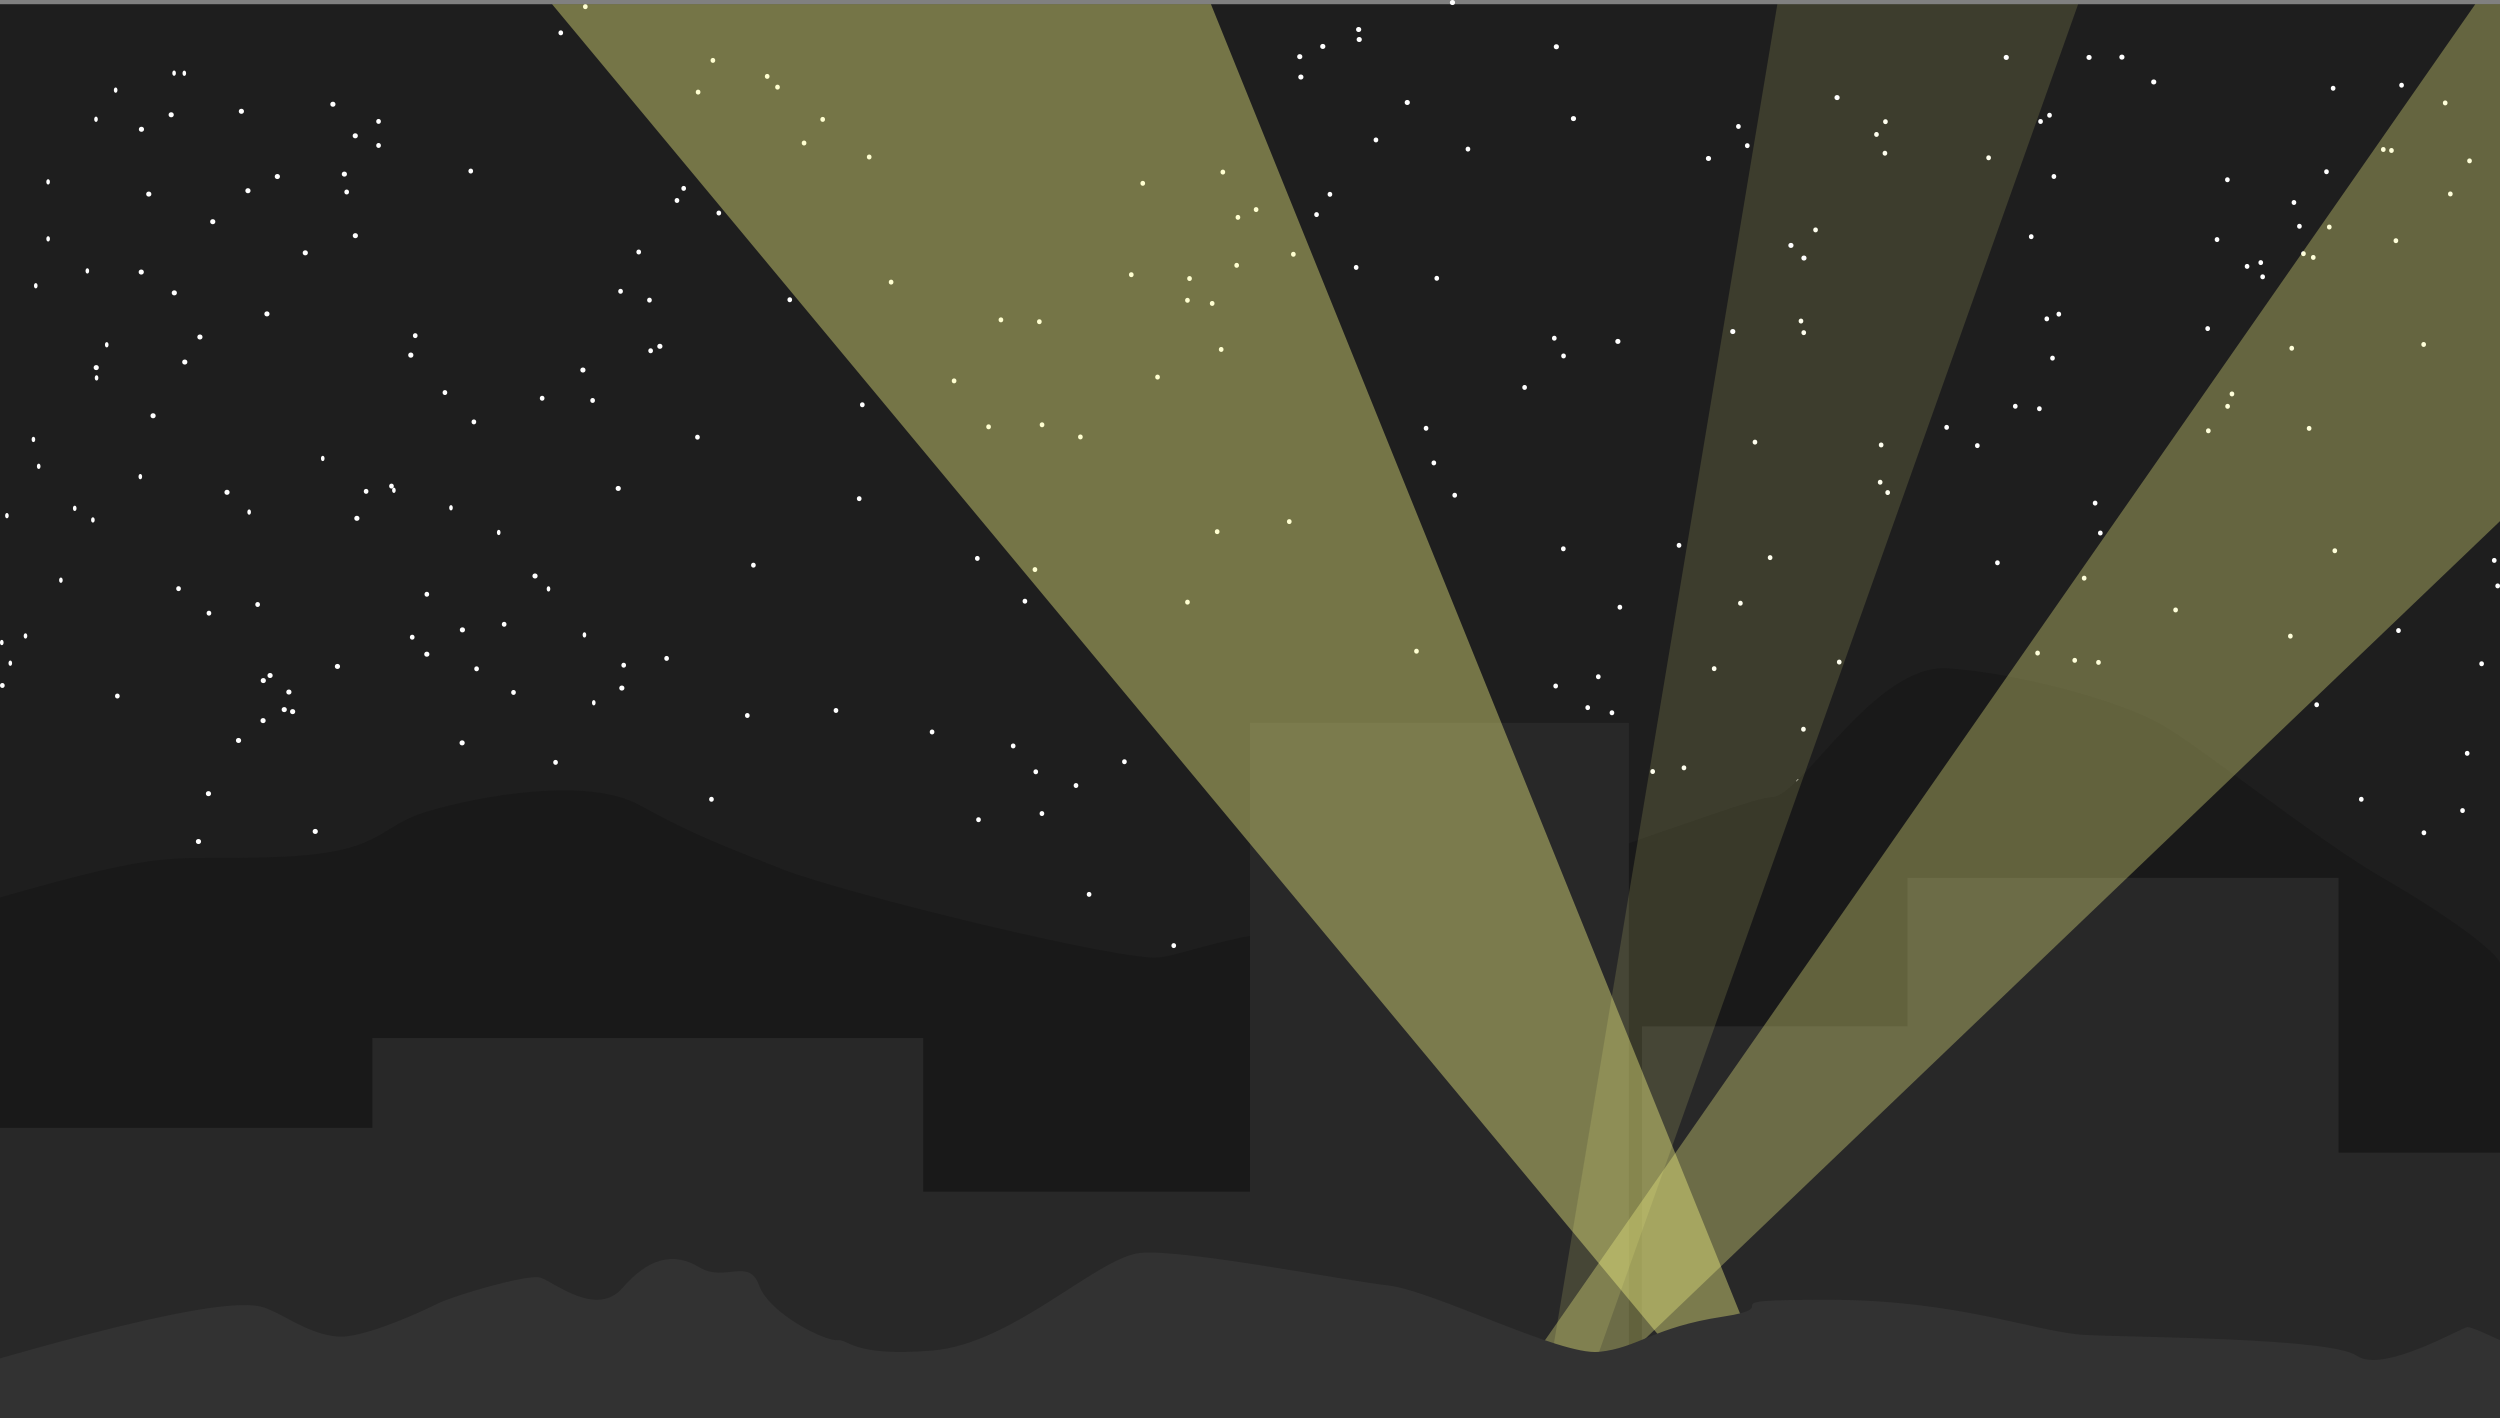 <svg xmlns="http://www.w3.org/2000/svg" xmlns:xlink="http://www.w3.org/1999/xlink" viewBox="0 0 1920 1089.23"><rect x="0" y="0" width="1920" height="1089.23" fill="#808080" stroke="none"/><defs><style>.cls-1{fill:#fff;}.cls-2{fill:#1e1e1e;}.cls-3{fill:#191919;}.cls-4{fill:#282828;}.cls-5,.cls-6,.cls-7{fill:#ffff89;}.cls-5{opacity:0.32;}.cls-6{opacity:0.14;}.cls-7{opacity:0.39;}.cls-8{fill:#323232;}</style><symbol id="Small_White_Star" data-name="Small White Star" viewBox="0 0 4 4"><circle class="cls-1" cx="2" cy="2" r="2"/></symbol></defs><title>Background</title><g id="Layer_2" data-name="Layer 2"><g id="Layer_7" data-name="Layer 7"><rect class="cls-2" y="3.23" width="1920" height="1080"/><use width="4" height="4" transform="translate(313.5 270.73)" xlink:href="#Small_White_Star"/><use width="4" height="4" transform="translate(196.06 462.36) scale(0.9 0.95)" xlink:href="#Small_White_Star"/><use width="4" height="4" transform="translate(298.85 371.42) scale(0.9 0.95)" xlink:href="#Small_White_Star"/><use width="4" height="4" transform="translate(496.99 228.6) scale(0.9 0.95)" xlink:href="#Small_White_Star"/><use width="4" height="4" transform="translate(615.72 107.94) scale(0.9 0.95)" xlink:href="#Small_White_Star"/><use width="4" height="4" transform="translate(545.7 44.48) scale(0.9 0.95)" xlink:href="#Small_White_Star"/><use width="4" height="4" transform="translate(428.88 23.32) scale(0.9 0.95)" xlink:href="#Small_White_Star"/><use width="4" height="4" transform="translate(359.74 129.48) scale(0.9 0.95)" xlink:href="#Small_White_Star"/><use width="4" height="4" transform="translate(682.57 214.77) scale(0.9 0.95)" xlink:href="#Small_White_Star"/><use width="4" height="4" transform="translate(604.74 228.31) scale(0.9 0.95)" xlink:href="#Small_White_Star"/><use width="4" height="4" transform="translate(453.33 305.66) scale(0.9 0.95)" xlink:href="#Small_White_Star"/><use width="4" height="4" transform="translate(414.57 303.96) scale(0.9 0.95)" xlink:href="#Small_White_Star"/><use width="4" height="4" transform="translate(339.9 299.59) scale(0.9 0.95)" xlink:href="#Small_White_Star"/><use width="4" height="4" transform="translate(362.14 322.12) scale(0.9 0.95)" xlink:href="#Small_White_Star"/><use width="4" height="4" transform="translate(488.74 191.64) scale(0.9 0.95)" xlink:href="#Small_White_Star"/><use width="4" height="4" transform="translate(518.11 152.07) scale(0.9 0.95)" xlink:href="#Small_White_Star"/><use width="4" height="4" transform="translate(550.26 161.71) scale(0.9 0.95)" xlink:href="#Small_White_Star"/><use width="4" height="4" transform="translate(630.02 89.79) scale(0.9 0.95)" xlink:href="#Small_White_Star"/><use width="4" height="4" transform="translate(665.74 118.68) scale(0.9 0.95)" xlink:href="#Small_White_Star"/><use width="4" height="4" transform="translate(730.94 290.62) scale(0.9 0.95)" xlink:href="#Small_White_Star"/><use width="4" height="4" transform="translate(798.49 324.34) scale(0.9 0.95)" xlink:href="#Small_White_Star"/><use width="4" height="4" transform="translate(279.37 375.46) scale(0.9 0.95)" xlink:href="#Small_White_Star"/><use width="4" height="4" transform="translate(158.67 469.02) scale(0.9 0.95)" xlink:href="#Small_White_Star"/><use width="4" height="4" transform="translate(326.01 454.5) scale(0.9 0.95)" xlink:href="#Small_White_Star"/><use width="4" height="4" transform="translate(523.27 142.78) scale(0.9 0.95)" xlink:href="#Small_White_Star"/><use width="4" height="4" transform="translate(447.73 3.23) scale(0.9 0.95)" xlink:href="#Small_White_Star"/><use width="4" height="4" transform="translate(288.93 91.34) scale(0.9 0.95)" xlink:href="#Small_White_Star"/><use width="4" height="4" transform="translate(288.94 109.82) scale(0.9 0.95)" xlink:href="#Small_White_Star"/><use width="4" height="4" transform="translate(264.45 145.56) scale(0.9 0.95)" xlink:href="#Small_White_Star"/><use width="4" height="4" transform="translate(474.79 221.82) scale(0.9 0.95)" xlink:href="#Small_White_Star"/><use width="4" height="4" transform="translate(497.89 267.49) scale(0.9 0.95)" xlink:href="#Small_White_Star"/><use width="4" height="4" transform="translate(757.43 325.9) scale(0.9 0.95)" xlink:href="#Small_White_Star"/><use width="4" height="4" transform="translate(929.15 231.14) scale(0.9 0.95)" xlink:href="#Small_White_Star"/><use width="4" height="4" transform="translate(947.96 201.88) scale(0.9 0.95)" xlink:href="#Small_White_Star"/><use width="4" height="4" transform="translate(1101.64 211.83) scale(0.9 0.95)" xlink:href="#Small_White_Star"/><use width="4" height="4" transform="translate(910.16 228.73) scale(0.9 0.95)" xlink:href="#Small_White_Star"/><use width="4" height="4" transform="translate(576.81 432.15) scale(0.9 0.95)" xlink:href="#Small_White_Star"/><use width="4" height="4" transform="translate(510.16 503.75) scale(0.9 0.95)" xlink:href="#Small_White_Star"/><use width="4" height="4" transform="translate(477.2 508.98) scale(0.9 0.95)" xlink:href="#Small_White_Star"/><use width="4" height="4" transform="translate(364.22 511.75) scale(0.9 0.95)" xlink:href="#Small_White_Star"/><use width="4" height="4" transform="translate(385.39 477.56) scale(0.9 0.95)" xlink:href="#Small_White_Star"/><use width="4" height="4" transform="translate(533.84 333.85) scale(0.9 0.95)" xlink:href="#Small_White_Star"/><use width="4" height="4" transform="translate(660.46 308.97) scale(0.9 0.95)" xlink:href="#Small_White_Star"/><use width="4" height="4" transform="translate(785.33 459.82) scale(0.9 0.95)" xlink:href="#Small_White_Star"/><use width="4" height="4" transform="translate(910.18 460.55) scale(0.9 0.95)" xlink:href="#Small_White_Star"/><use width="4" height="4" transform="translate(932.99 406.42) scale(0.9 0.95)" xlink:href="#Small_White_Star"/><use width="4" height="4" transform="translate(911.76 212.02) scale(0.9 0.95)" xlink:href="#Small_White_Star"/><use width="4" height="4" transform="translate(867.03 209.07) scale(0.9 0.95)" xlink:href="#Small_White_Star"/><use width="4" height="4" transform="translate(796.42 245.17) scale(0.9 0.95)" xlink:href="#Small_White_Star"/><use width="4" height="4" transform="translate(766.91 243.75) scale(0.9 0.95)" xlink:href="#Small_White_Star"/><use width="4" height="4" transform="translate(875.84 138.89) scale(0.9 0.95)" xlink:href="#Small_White_Star"/><use width="4" height="4" transform="translate(1009.31 162.91) scale(0.9 0.95)" xlink:href="#Small_White_Star"/><use width="4" height="4" transform="translate(1019.58 147.34) scale(0.9 0.95)" xlink:href="#Small_White_Star"/><use width="4" height="4" transform="translate(948.92 165.02) scale(0.9 0.95)" xlink:href="#Small_White_Star"/><use width="4" height="4" transform="translate(658.07 381.08) scale(0.9 0.95)" xlink:href="#Small_White_Star"/><use width="4" height="4" transform="translate(392.57 529.9) scale(0.9 0.95)" xlink:href="#Small_White_Star"/><use width="4" height="4" transform="translate(424.87 583.6) scale(0.9 0.95)" xlink:href="#Small_White_Star"/><use width="4" height="4" transform="translate(749.69 627.63) scale(0.9 0.95)" xlink:href="#Small_White_Star"/><use width="4" height="4" transform="translate(793.67 590.84) scale(0.9 0.95)" xlink:href="#Small_White_Star"/><use width="4" height="4" transform="translate(1191.9 257.85) scale(0.9 0.95)" xlink:href="#Small_White_Star"/><use width="4" height="4" transform="translate(1525.45 119.28) scale(0.9 0.95)" xlink:href="#Small_White_Star"/><use width="4" height="4" transform="translate(1558.18 179.87) scale(0.9 0.95)" xlink:href="#Small_White_Star"/><use width="4" height="4" transform="translate(1712.34 300.65) scale(0.9 0.95)" xlink:href="#Small_White_Star"/><use width="4" height="4" transform="translate(1771.6 327.1) scale(0.9 0.95)" xlink:href="#Small_White_Star"/><use width="4" height="4" transform="translate(1242.26 464.44) scale(0.9 0.95)" xlink:href="#Small_White_Star"/><use width="4" height="4" transform="translate(1169.82 597.48) scale(0.9 0.95)" xlink:href="#Small_White_Star"/><use width="4" height="4" transform="translate(959.61 839.02) scale(0.9 0.95)" xlink:href="#Small_White_Star"/><use width="4" height="4" transform="translate(782.03 926.36) scale(0.9 0.95)" xlink:href="#Small_White_Star"/><use width="4" height="4" transform="translate(790.22 852.55) scale(0.9 0.95)" xlink:href="#Small_White_Star"/><use width="4" height="4" transform="translate(899.64 724.33) scale(0.9 0.95)" xlink:href="#Small_White_Star"/><use width="4" height="4" transform="translate(1032.11 673.87) scale(0.9 0.95)" xlink:href="#Small_White_Star"/><use width="4" height="4" transform="translate(1027.26 586.57) scale(0.9 0.95)" xlink:href="#Small_White_Star"/><use width="4" height="4" transform="translate(861.76 583.11) scale(0.9 0.95)" xlink:href="#Small_White_Star"/><use width="4" height="4" transform="translate(776.32 570.99) scale(0.9 0.95)" xlink:href="#Small_White_Star"/><use width="4" height="4" transform="translate(714.03 560.26) scale(0.9 0.95)" xlink:href="#Small_White_Star"/><use width="4" height="4" transform="translate(640.22 543.75) scale(0.9 0.95)" xlink:href="#Small_White_Star"/><use width="4" height="4" transform="translate(544.6 611.95) scale(0.9 0.95)" xlink:href="#Small_White_Star"/><use width="4" height="4" transform="translate(415.49 669.03) scale(0.9 0.95)" xlink:href="#Small_White_Star"/><use width="4" height="4" transform="translate(343.53 687.87) scale(0.9 0.95)" xlink:href="#Small_White_Star"/><use width="4" height="4" transform="translate(295.12 682.45) scale(0.9 0.95)" xlink:href="#Small_White_Star"/><use width="4" height="4" transform="translate(572.14 547.61) scale(0.9 0.95)" xlink:href="#Small_White_Star"/><use width="4" height="4" transform="translate(748.78 426.96) scale(0.9 0.95)" xlink:href="#Small_White_Star"/><use width="4" height="4" transform="translate(793.03 435.54) scale(0.9 0.95)" xlink:href="#Small_White_Star"/><use width="4" height="4" transform="translate(988.36 398.69) scale(0.9 0.95)" xlink:href="#Small_White_Star"/><use width="4" height="4" transform="translate(1093.41 327.02) scale(0.9 0.95)" xlink:href="#Small_White_Star"/><use width="4" height="4" transform="translate(1199 271.47) scale(0.9 0.95)" xlink:href="#Small_White_Star"/><use width="4" height="4" transform="translate(1039.73 203.49) scale(0.9 0.95)" xlink:href="#Small_White_Star"/><use width="4" height="4" transform="translate(991.5 193.39) scale(0.9 0.95)" xlink:href="#Small_White_Star"/><use width="4" height="4" transform="translate(962.88 159.05) scale(0.9 0.95)" xlink:href="#Small_White_Star"/><use width="4" height="4" transform="translate(937.35 130.27) scale(0.9 0.95)" xlink:href="#Small_White_Star"/><use width="4" height="4" transform="translate(1054.92 105.58) scale(0.9 0.95)" xlink:href="#Small_White_Star"/><use width="4" height="4" transform="translate(1125.58 112.61) scale(0.9 0.95)" xlink:href="#Small_White_Star"/><use width="4" height="4" transform="translate(1333.3 95.22) scale(0.9 0.95)" xlink:href="#Small_White_Star"/><use width="4" height="4" transform="translate(1340.11 109.97) scale(0.9 0.95)" xlink:href="#Small_White_Star"/><use width="4" height="4" transform="translate(1445.82 115.77) scale(0.9 0.95)" xlink:href="#Small_White_Star"/><use width="4" height="4" transform="translate(1565.35 91.4) scale(0.9 0.95)" xlink:href="#Small_White_Star"/><use width="4" height="4" transform="translate(1575.59 133.65) scale(0.9 0.95)" xlink:href="#Small_White_Star"/><use width="4" height="4" transform="translate(1346.01 337.65) scale(0.9 0.95)" xlink:href="#Small_White_Star"/><use width="4" height="4" transform="translate(1144.62 639.25) scale(0.9 0.95)" xlink:href="#Small_White_Star"/><use width="4" height="4" transform="translate(1112.6 713.49) scale(0.9 0.95)" xlink:href="#Small_White_Star"/><use width="4" height="4" transform="translate(1171.99 670.57) scale(0.9 0.95)" xlink:href="#Small_White_Star"/><use width="4" height="4" transform="translate(1410.73 506.57) scale(0.9 0.95)" xlink:href="#Small_White_Star"/><use width="4" height="4" transform="translate(1516.79 340.34) scale(0.9 0.95)" xlink:href="#Small_White_Star"/><use width="4" height="4" transform="translate(1574.52 273.14) scale(0.9 0.95)" xlink:href="#Small_White_Star"/><use width="4" height="4" transform="translate(1734.46 199.78) scale(0.9 0.95)" xlink:href="#Small_White_Star"/><use width="4" height="4" transform="translate(1764.16 171.88) scale(0.9 0.95)" xlink:href="#Small_White_Star"/><use width="4" height="4" transform="translate(1787.09 172.47) scale(0.9 0.95)" xlink:href="#Small_White_Star"/><use width="4" height="4" transform="translate(1735.91 210.69) scale(0.9 0.95)" xlink:href="#Small_White_Star"/><use width="4" height="4" transform="translate(1579.37 239.37) scale(0.9 0.95)" xlink:href="#Small_White_Star"/><use width="4" height="4" transform="translate(1447.93 376.39) scale(0.9 0.95)" xlink:href="#Small_White_Star"/><use width="4" height="4" transform="translate(1334.82 461.37) scale(0.9 0.95)" xlink:href="#Small_White_Star"/><use width="4" height="4" transform="translate(1236.17 545.51) scale(0.9 0.95)" xlink:href="#Small_White_Star"/><use width="4" height="4" transform="translate(1175.26 603.27) scale(0.9 0.95)" xlink:href="#Small_White_Star"/><use width="4" height="4" transform="translate(1040.87 608.85) scale(0.9 0.95)" xlink:href="#Small_White_Star"/><use width="4" height="4" transform="translate(1225.69 517.84) scale(0.9 0.95)" xlink:href="#Small_White_Star"/><use width="4" height="4" transform="translate(1564.44 312) scale(0.9 0.95)" xlink:href="#Small_White_Star"/><use width="4" height="4" transform="translate(1759.95 153.62) scale(0.9 0.95)" xlink:href="#Small_White_Star"/><use width="4" height="4" transform="translate(1834.84 113.67) scale(0.9 0.95)" xlink:href="#Small_White_Star"/><use width="4" height="4" transform="translate(1828.58 112.91) scale(0.9 0.95)" xlink:href="#Small_White_Star"/><use width="4" height="4" transform="translate(1876.11 77.15) scale(0.9 0.95)" xlink:href="#Small_White_Star"/><use width="4" height="4" transform="translate(1842.61 63.54) scale(0.9 0.95)" xlink:href="#Small_White_Star"/><use width="4" height="4" transform="translate(1790.04 65.89) scale(0.9 0.95)" xlink:href="#Small_White_Star"/><use width="4" height="4" transform="translate(1708.84 136.15) scale(0.9 0.95)" xlink:href="#Small_White_Star"/><use width="4" height="4" transform="translate(1570.14 242.98) scale(0.9 0.95)" xlink:href="#Small_White_Star"/><use width="4" height="4" transform="translate(1493.22 326.3) scale(0.9 0.95)" xlink:href="#Small_White_Star"/><use width="4" height="4" transform="translate(1442.16 368.45) scale(0.9 0.95)" xlink:href="#Small_White_Star"/><use width="4" height="4" transform="translate(1357.64 426.36) scale(0.9 0.95)" xlink:href="#Small_White_Star"/><use width="4" height="4" transform="translate(1314.68 511.63) scale(0.9 0.95)" xlink:href="#Small_White_Star"/><use width="4" height="4" transform="translate(1291.48 587.8) scale(0.9 0.95)" xlink:href="#Small_White_Star"/><use width="4" height="4" transform="translate(1267.46 590.64) scale(0.9 0.95)" xlink:href="#Small_White_Star"/><use width="4" height="4" transform="translate(1545.94 310.11) scale(0.9 0.95)" xlink:href="#Small_White_Star"/><use width="4" height="4" transform="translate(1572.23 86.61) scale(0.9 0.95)" xlink:href="#Small_White_Star"/><use width="4" height="4" transform="translate(1446.22 91.55) scale(0.9 0.95)" xlink:href="#Small_White_Star"/><use width="4" height="4" transform="translate(1439.34 101.35) scale(0.9 0.95)" xlink:href="#Small_White_Star"/><use width="4" height="4" transform="translate(1392.55 174.67) scale(0.9 0.95)" xlink:href="#Small_White_Star"/><use width="4" height="4" transform="translate(1381.35 244.67) scale(0.9 0.95)" xlink:href="#Small_White_Star"/><use width="4" height="4" transform="translate(1383.48 253.59) scale(0.9 0.95)" xlink:href="#Small_White_Star"/><use width="4" height="4" transform="translate(1169.1 295.65) scale(0.9 0.95)" xlink:href="#Small_White_Star"/><use width="4" height="4" transform="translate(1115.42 378.44) scale(0.9 0.95)" xlink:href="#Small_White_Star"/><use width="4" height="4" transform="translate(1086.06 498.22) scale(0.9 0.95)" xlink:href="#Small_White_Star"/><use width="4" height="4" transform="translate(1055.74 580.14) scale(0.9 0.95)" xlink:href="#Small_White_Star"/><use width="4" height="4" transform="translate(1192.95 524.96) scale(0.9 0.95)" xlink:href="#Small_White_Star"/><use width="4" height="4" transform="translate(1287.69 416.91) scale(0.9 0.95)" xlink:href="#Small_White_Star"/><use width="4" height="4" transform="translate(1693.69 250.46) scale(0.9 0.95)" xlink:href="#Small_White_Star"/><use width="4" height="4" transform="translate(1723.95 202.69) scale(0.9 0.95)" xlink:href="#Small_White_Star"/><use width="4" height="4" transform="translate(1767.25 192.93) scale(0.9 0.95)" xlink:href="#Small_White_Star"/><use width="4" height="4" transform="translate(1774.79 195.81) scale(0.9 0.95)" xlink:href="#Small_White_Star"/><use width="4" height="4" transform="translate(1894.79 121.65) scale(0.9 0.95)" xlink:href="#Small_White_Star"/><use width="4" height="4" transform="translate(1880.06 147.05) scale(0.9 0.95)" xlink:href="#Small_White_Star"/><use width="4" height="4" transform="translate(1859.57 262.66) scale(0.9 0.95)" xlink:href="#Small_White_Star"/><use width="4" height="4" transform="translate(1669.06 466.55) scale(0.9 0.95)" xlink:href="#Small_White_Star"/><use width="4" height="4" transform="translate(1609.84 506.82) scale(0.9 0.95)" xlink:href="#Small_White_Star"/><use width="4" height="4" transform="translate(1591.58 505.24) scale(0.9 0.95)" xlink:href="#Small_White_Star"/><use width="4" height="4" transform="translate(1563.07 499.66) scale(0.9 0.95)" xlink:href="#Small_White_Star"/><use width="4" height="4" transform="translate(1598.84 442.13) scale(0.9 0.95)" xlink:href="#Small_White_Star"/><use width="4" height="4" transform="translate(1607.25 384.48) scale(0.9 0.95)" xlink:href="#Small_White_Star"/><use width="4" height="4" transform="translate(1532.23 430.32) scale(0.9 0.95)" xlink:href="#Small_White_Star"/><use width="4" height="4" transform="translate(1442.41 540.72) scale(0.9 0.95)" xlink:href="#Small_White_Star"/><use width="4" height="4" transform="translate(1397.11 621) scale(0.9 0.95)" xlink:href="#Small_White_Star"/><use width="4" height="4" transform="translate(1321.12 656.7) scale(0.9 0.95)" xlink:href="#Small_White_Star"/><use width="4" height="4" transform="translate(1277.41 638.83) scale(0.9 0.95)" xlink:href="#Small_White_Star"/><use width="4" height="4" transform="translate(1383.24 558.15) scale(0.9 0.95)" xlink:href="#Small_White_Star"/><use width="4" height="4" transform="translate(1611.24 407.46) scale(0.9 0.95)" xlink:href="#Small_White_Star"/><use width="4" height="4" transform="translate(1694.2 328.95) scale(0.9 0.95)" xlink:href="#Small_White_Star"/><use width="4" height="4" transform="translate(1708.99 310.16) scale(0.9 0.95)" xlink:href="#Small_White_Star"/><use width="4" height="4" transform="translate(1758.25 265.55) scale(0.9 0.95)" xlink:href="#Small_White_Star"/><use width="4" height="4" transform="translate(1838.25 182.96) scale(0.9 0.95)" xlink:href="#Small_White_Star"/><use width="4" height="4" transform="translate(1784.94 129.99) scale(0.9 0.95)" xlink:href="#Small_White_Star"/><use width="4" height="4" transform="translate(1700.88 182.09) scale(0.9 0.95)" xlink:href="#Small_White_Star"/><use width="4" height="4" transform="translate(1442.92 339.83) scale(0.9 0.95)" xlink:href="#Small_White_Star"/><use width="4" height="4" transform="translate(1217.56 541.55) scale(0.9 0.95)" xlink:href="#Small_White_Star"/><use width="4" height="4" transform="translate(1009.07 589.71) scale(0.9 0.95)" xlink:href="#Small_White_Star"/><use width="4" height="4" transform="translate(824.56 601.38) scale(0.9 0.95)" xlink:href="#Small_White_Star"/><use width="4" height="4" transform="translate(798.4 622.91) scale(0.9 0.95)" xlink:href="#Small_White_Star"/><use width="4" height="4" transform="translate(834.62 684.98) scale(0.9 0.95)" xlink:href="#Small_White_Star"/><use width="4" height="4" transform="translate(838.19 780.37) scale(0.9 0.95)" xlink:href="#Small_White_Star"/><use width="4" height="4" transform="translate(1139.5 757.21) scale(0.9 0.95)" xlink:href="#Small_White_Star"/><use width="4" height="4" transform="translate(1379.56 598.45) scale(0.9 0.95)" xlink:href="#Small_White_Star"/><use width="4" height="4" transform="translate(1568.4 530.72) scale(0.9 0.95)" xlink:href="#Small_White_Star"/><use width="4" height="4" transform="translate(1757.2 486.65) scale(0.9 0.95)" xlink:href="#Small_White_Star"/><use width="4" height="4" transform="translate(1840.23 482.37) scale(0.9 0.95)" xlink:href="#Small_White_Star"/><use width="4" height="4" transform="translate(1777.41 539.35) scale(0.9 0.95)" xlink:href="#Small_White_Star"/><use width="4" height="4" transform="translate(1811.67 611.95) scale(0.9 0.95)" xlink:href="#Small_White_Star"/><use width="4" height="4" transform="translate(1859.77 637.68) scale(0.9 0.95)" xlink:href="#Small_White_Star"/><use width="4" height="4" transform="translate(1889.43 620.62) scale(0.9 0.95)" xlink:href="#Small_White_Star"/><use width="4" height="4" transform="translate(1893 576.66) scale(0.9 0.95)" xlink:href="#Small_White_Star"/><use width="4" height="4" transform="translate(1904.08 507.87) scale(0.9 0.95)" xlink:href="#Small_White_Star"/><use width="4" height="4" transform="translate(1916.41 448.08) scale(0.9 0.95)" xlink:href="#Small_White_Star"/><use width="4" height="4" transform="translate(1913.79 428.49) scale(0.9 0.95)" xlink:href="#Small_White_Star"/><use width="4" height="4" transform="translate(1791.32 421.08) scale(0.9 0.95)" xlink:href="#Small_White_Star"/><use width="4" height="4" transform="translate(1198.84 419.58) scale(0.9 0.95)" xlink:href="#Small_White_Star"/><use width="4" height="4" transform="translate(1099.39 353.62) scale(0.9 0.95)" xlink:href="#Small_White_Star"/><use width="4" height="4" transform="translate(936.07 266.47) scale(0.9 0.95)" xlink:href="#Small_White_Star"/><use width="4" height="4" transform="translate(887.19 287.7) scale(0.9 0.95)" xlink:href="#Small_White_Star"/><use width="4" height="4" transform="translate(827.94 333.68) scale(0.9 0.95)" xlink:href="#Small_White_Star"/><use width="4" height="4" transform="translate(314.78 487.47) scale(0.9 0.95)" xlink:href="#Small_White_Star"/><use width="4" height="4" transform="translate(88.33 532.66) scale(0.9 0.95)" xlink:href="#Small_White_Star"/><use width="4" height="4" transform="translate(0 524.55) scale(0.9 0.95)" xlink:href="#Small_White_Star"/><use width="4" height="4" transform="translate(135.32 450.19) scale(0.9 0.95)" xlink:href="#Small_White_Star"/><use width="4" height="4" transform="translate(317.1 255.88) scale(0.9 0.95)" xlink:href="#Small_White_Star"/><use width="4" height="4" transform="translate(534.34 68.84) scale(0.9 0.95)" xlink:href="#Small_White_Star"/><use width="4" height="4" transform="translate(595.32 65.02) scale(0.9 0.95)" xlink:href="#Small_White_Star"/><use width="4" height="4" transform="translate(587.4 56.77) scale(0.9 0.95)" xlink:href="#Small_White_Star"/><path class="cls-3" d="M0,689.23c136-39,126-28,211-31s77-23,117-35,123-27,163-5,61,30,109,49,265,72,291,68,43-16,145-28,303-95,325-95,79-103,135-99,131,25,162,42,120,89,172,119,86,56,90,65v344c-3-3-1078,0-1078,0H0Z"/><rect class="cls-4" y="866.23" width="291" height="217"/><rect class="cls-4" x="637" y="915.23" width="355" height="168"/><rect class="cls-4" x="286" y="797.23" width="423" height="286"/><rect class="cls-4" x="960" y="555.23" width="291" height="528"/><rect class="cls-4" x="1261" y="788.23" width="235" height="295"/><rect class="cls-4" x="1752" y="885.23" width="168" height="198"/><rect class="cls-4" x="1465" y="674.23" width="331" height="409"/><polygon class="cls-5" points="1207 1082.23 1149 1083.23 1901 3.23 1920 3.23 1920 400.23 1207 1082.23"/><polygon class="cls-6" points="1185 1082.23 1212.59 1081.81 1596 3.23 1365 3.23 1185 1082.23"/><polygon class="cls-7" points="1321 1082.23 1364 1077.23 930 3.23 424 3.23 1321 1082.23"/><path class="cls-8" d="M0,1043.23c192-55,200-40,210-36s35,21.92,57,19,57-19,69-25,69-23,79-20,43,31,63,8,39-28,59-16,38-8,46,14,51,43,60,42,11,13,73,8,127-72,160-75,155,21,190,25,132,54,162,51,42-19,95-27-19-13,81-13,160,25,197,27,189,2,209,16,81-22,85-22,18,7,25,10v60H0Z"/><use width="4" height="4" transform="translate(71.9 280.38) scale(1 0.97)" xlink:href="#Small_White_Star"/><use width="4" height="4" transform="translate(106.48 207) scale(1 0.97)" xlink:href="#Small_White_Star"/><use width="4" height="4" transform="translate(161.39 168.32) scale(1 0.97)" xlink:href="#Small_White_Star"/><use width="4" height="4" transform="translate(188.42 144.53) scale(1 0.97)" xlink:href="#Small_White_Star"/><use width="4" height="4" transform="translate(211 133.64) scale(1 0.97)" xlink:href="#Small_White_Star"/><use width="4" height="4" transform="translate(262.47 131.78) scale(1 0.97)" xlink:href="#Small_White_Star"/><use width="4" height="4" transform="translate(270.91 179.06) scale(1 0.97)" xlink:href="#Small_White_Star"/><use width="4" height="4" transform="translate(203.01 239.13) scale(1 0.97)" xlink:href="#Small_White_Star"/><use width="4" height="4" transform="translate(151.54 256.88) scale(1 0.97)" xlink:href="#Small_White_Star"/><use width="4" height="4" transform="translate(131.87 222.98) scale(1 0.97)" xlink:href="#Small_White_Star"/><use width="4" height="4" transform="translate(112.26 147.12) scale(1 0.97)" xlink:href="#Small_White_Star"/><use width="4" height="4" transform="translate(106.63 97.35) scale(1 0.97)" xlink:href="#Small_White_Star"/><use width="4" height="4" transform="translate(129.47 86.21) scale(1 0.97)" xlink:href="#Small_White_Star"/><use width="4" height="4" transform="translate(183.38 83.54) scale(1 0.97)" xlink:href="#Small_White_Star"/><use width="4" height="4" transform="translate(253.66 78.12) scale(1 0.97)" xlink:href="#Small_White_Star"/><use width="4" height="4" transform="translate(270.84 102.36) scale(1 0.97)" xlink:href="#Small_White_Star"/><use width="4" height="4" transform="translate(232.46 192.24) scale(1 0.97)" xlink:href="#Small_White_Star"/><use width="4" height="4" transform="translate(139.91 276.11) scale(1 0.97)" xlink:href="#Small_White_Star"/><use width="4" height="4" transform="translate(115.56 317.36) scale(1 0.97)" xlink:href="#Small_White_Star"/><use width="4" height="4" transform="translate(172.35 376.15) scale(1 0.97)" xlink:href="#Small_White_Star"/><use width="4" height="4" transform="translate(272.08 396.13) scale(1 0.97)" xlink:href="#Small_White_Star"/><use width="4" height="4" transform="translate(445.67 282.24) scale(1 0.97)" xlink:href="#Small_White_Star"/><use width="4" height="4" transform="translate(504.78 264.03) scale(1 0.97)" xlink:href="#Small_White_Star"/><use width="4" height="4" transform="translate(472.8 373.18) scale(1 0.97)" xlink:href="#Small_White_Star"/><use width="4" height="4" transform="translate(408.9 440.42) scale(1 0.97)" xlink:href="#Small_White_Star"/><use width="4" height="4" transform="translate(353.13 481.8) scale(1 0.97)" xlink:href="#Small_White_Star"/><use width="4" height="4" transform="translate(325.8 500.49) scale(1 0.97)" xlink:href="#Small_White_Star"/><use width="4" height="4" transform="translate(257.15 509.89) scale(1 0.97)" xlink:href="#Small_White_Star"/><use width="4" height="4" transform="translate(200.21 520.74) scale(1 0.97)" xlink:href="#Small_White_Star"/><use width="4" height="4" transform="translate(205.41 516.85) scale(1 0.97)" xlink:href="#Small_White_Star"/><use width="4" height="4" transform="translate(219.86 529.55) scale(1 0.97)" xlink:href="#Small_White_Star"/><use width="4" height="4" transform="translate(222.74 544.59) scale(1 0.97)" xlink:href="#Small_White_Star"/><use width="4" height="4" transform="translate(216.29 543.04) scale(1 0.97)" xlink:href="#Small_White_Star"/><use width="4" height="4" transform="translate(200.04 551.49) scale(1 0.97)" xlink:href="#Small_White_Star"/><use width="4" height="4" transform="translate(181.19 566.74) scale(1 0.97)" xlink:href="#Small_White_Star"/><use width="4" height="4" transform="translate(158.09 607.58) scale(1 0.97)" xlink:href="#Small_White_Star"/><use width="4" height="4" transform="translate(150.42 644.35) scale(1 0.97)" xlink:href="#Small_White_Star"/><use width="4" height="4" transform="translate(240.11 636.6) scale(1 0.97)" xlink:href="#Small_White_Star"/><use width="4" height="4" transform="translate(352.91 568.59) scale(1 0.97)" xlink:href="#Small_White_Star"/><use width="4" height="4" transform="translate(475.57 526.49) scale(1 0.97)" xlink:href="#Small_White_Star"/><use width="4" height="4" transform="translate(1113.49) scale(1 0.97)" xlink:href="#Small_White_Star"/><use width="4" height="4" transform="translate(1193.28 33.97) scale(1 0.97)" xlink:href="#Small_White_Star"/><use width="4" height="4" transform="translate(1310.11 119.77) scale(1 0.97)" xlink:href="#Small_White_Star"/><use width="4" height="4" transform="translate(1373.43 186.53) scale(1 0.97)" xlink:href="#Small_White_Star"/><use width="4" height="4" transform="translate(1383.43 196.24) scale(1 0.97)" xlink:href="#Small_White_Star"/><use width="4" height="4" transform="translate(1328.77 252.69) scale(1 0.97)" xlink:href="#Small_White_Star"/><use width="4" height="4" transform="translate(1240.53 260.26) scale(1 0.97)" xlink:href="#Small_White_Star"/><use width="4" height="4" transform="translate(1078.78 76.76) scale(1 0.97)" xlink:href="#Small_White_Star"/><use width="4" height="4" transform="translate(1041.44 20.72) scale(1 0.97)" xlink:href="#Small_White_Star"/><use width="4" height="4" transform="translate(1041.88 28.41) scale(1 0.97)" xlink:href="#Small_White_Star"/><use width="4" height="4" transform="translate(1013.9 33.72) scale(1 0.97)" xlink:href="#Small_White_Star"/><use width="4" height="4" transform="translate(996.21 41.58) scale(1 0.97)" xlink:href="#Small_White_Star"/><use width="4" height="4" transform="translate(997.06 57.23) scale(1 0.97)" xlink:href="#Small_White_Star"/><use width="4" height="4" transform="translate(1206.42 89.14) scale(1 0.97)" xlink:href="#Small_White_Star"/><use width="4" height="4" transform="translate(1408.86 73.01) scale(1 0.97)" xlink:href="#Small_White_Star"/><use width="4" height="4" transform="translate(1538.81 42.17) scale(1 0.97)" xlink:href="#Small_White_Star"/><use width="4" height="4" transform="translate(1602.39 42.16) scale(1 0.97)" xlink:href="#Small_White_Star"/><use width="4" height="4" transform="translate(1627.62 41.93) scale(1 0.97)" xlink:href="#Small_White_Star"/><use width="4" height="4" transform="translate(1652.06 61) scale(1 0.97)" xlink:href="#Small_White_Star"/><use width="4" height="4" transform="matrix(0, -1.02, 0.69, 0, 106.39, 368.1)" xlink:href="#Small_White_Star"/><use width="4" height="4" transform="matrix(0, -1.02, 0.69, 0, 69.96, 401.35)" xlink:href="#Small_White_Star"/><use width="4" height="4" transform="matrix(0, -1.02, 0.69, 0, 45.39, 447.63)" xlink:href="#Small_White_Star"/><use width="4" height="4" transform="matrix(0, -1.02, 0.69, 0, 18.19, 490.45)" xlink:href="#Small_White_Star"/><use width="4" height="4" transform="matrix(0, -1.02, 0.69, 0, 6.53, 511.37)" xlink:href="#Small_White_Star"/><use width="4" height="4" transform="matrix(0, -1.02, 0.69, 0, 0, 495.5)" xlink:href="#Small_White_Star"/><use width="4" height="4" transform="matrix(0, -1.02, 0.69, 0, 3.94, 398.06)" xlink:href="#Small_White_Star"/><use width="4" height="4" transform="matrix(0, -1.02, 0.69, 0, 28.35, 360.17)" xlink:href="#Small_White_Star"/><use width="4" height="4" transform="matrix(0, -1.02, 0.69, 0, 72.78, 292.26)" xlink:href="#Small_White_Star"/><use width="4" height="4" transform="matrix(0, -1.02, 0.69, 0, 80.6, 266.82)" xlink:href="#Small_White_Star"/><use width="4" height="4" transform="matrix(0, -1.02, 0.69, 0, 65.7, 210.1)" xlink:href="#Small_White_Star"/><use width="4" height="4" transform="matrix(0, -1.02, 0.69, 0, 35.59, 185.49)" xlink:href="#Small_White_Star"/><use width="4" height="4" transform="matrix(0, -1.02, 0.69, 0, 35.57, 141.72)" xlink:href="#Small_White_Star"/><use width="4" height="4" transform="matrix(0, -1.02, 0.69, 0, 72.35, 93.63)" xlink:href="#Small_White_Star"/><use width="4" height="4" transform="matrix(0, -1.02, 0.69, 0, 132.33, 58.22)" xlink:href="#Small_White_Star"/><use width="4" height="4" transform="matrix(0, -1.02, 0.69, 0, 140.17, 58.31)" xlink:href="#Small_White_Star"/><use width="4" height="4" transform="matrix(0, -1.02, 0.69, 0, 87.44, 71.26)" xlink:href="#Small_White_Star"/><use width="4" height="4" transform="matrix(0, -1.02, 0.69, 0, 26.09, 221.49)" xlink:href="#Small_White_Star"/><use width="4" height="4" transform="matrix(0, -1.02, 0.69, 0, 24.29, 339.53)" xlink:href="#Small_White_Star"/><use width="4" height="4" transform="matrix(0, -1.02, 0.69, 0, 56.02, 392.44)" xlink:href="#Small_White_Star"/><use width="4" height="4" transform="matrix(0, -1.02, 0.69, 0, 189.97, 395.31)" xlink:href="#Small_White_Star"/><use width="4" height="4" transform="matrix(0, -1.02, 0.69, 0, 246.49, 354.13)" xlink:href="#Small_White_Star"/><use width="4" height="4" transform="matrix(0, -1.02, 0.69, 0, 301.14, 378.58)" xlink:href="#Small_White_Star"/><use width="4" height="4" transform="matrix(0, -1.02, 0.69, 0, 344.98, 392.02)" xlink:href="#Small_White_Star"/><use width="4" height="4" transform="matrix(0, -1.02, 0.69, 0, 381.64, 410.98)" xlink:href="#Small_White_Star"/><use width="4" height="4" transform="matrix(0, -1.02, 0.69, 0, 419.87, 454.32)" xlink:href="#Small_White_Star"/><use width="4" height="4" transform="matrix(0, -1.02, 0.69, 0, 447.47, 489.65)" xlink:href="#Small_White_Star"/><use width="4" height="4" transform="matrix(0, -1.02, 0.69, 0, 454.65, 541.76)" xlink:href="#Small_White_Star"/></g></g></svg>